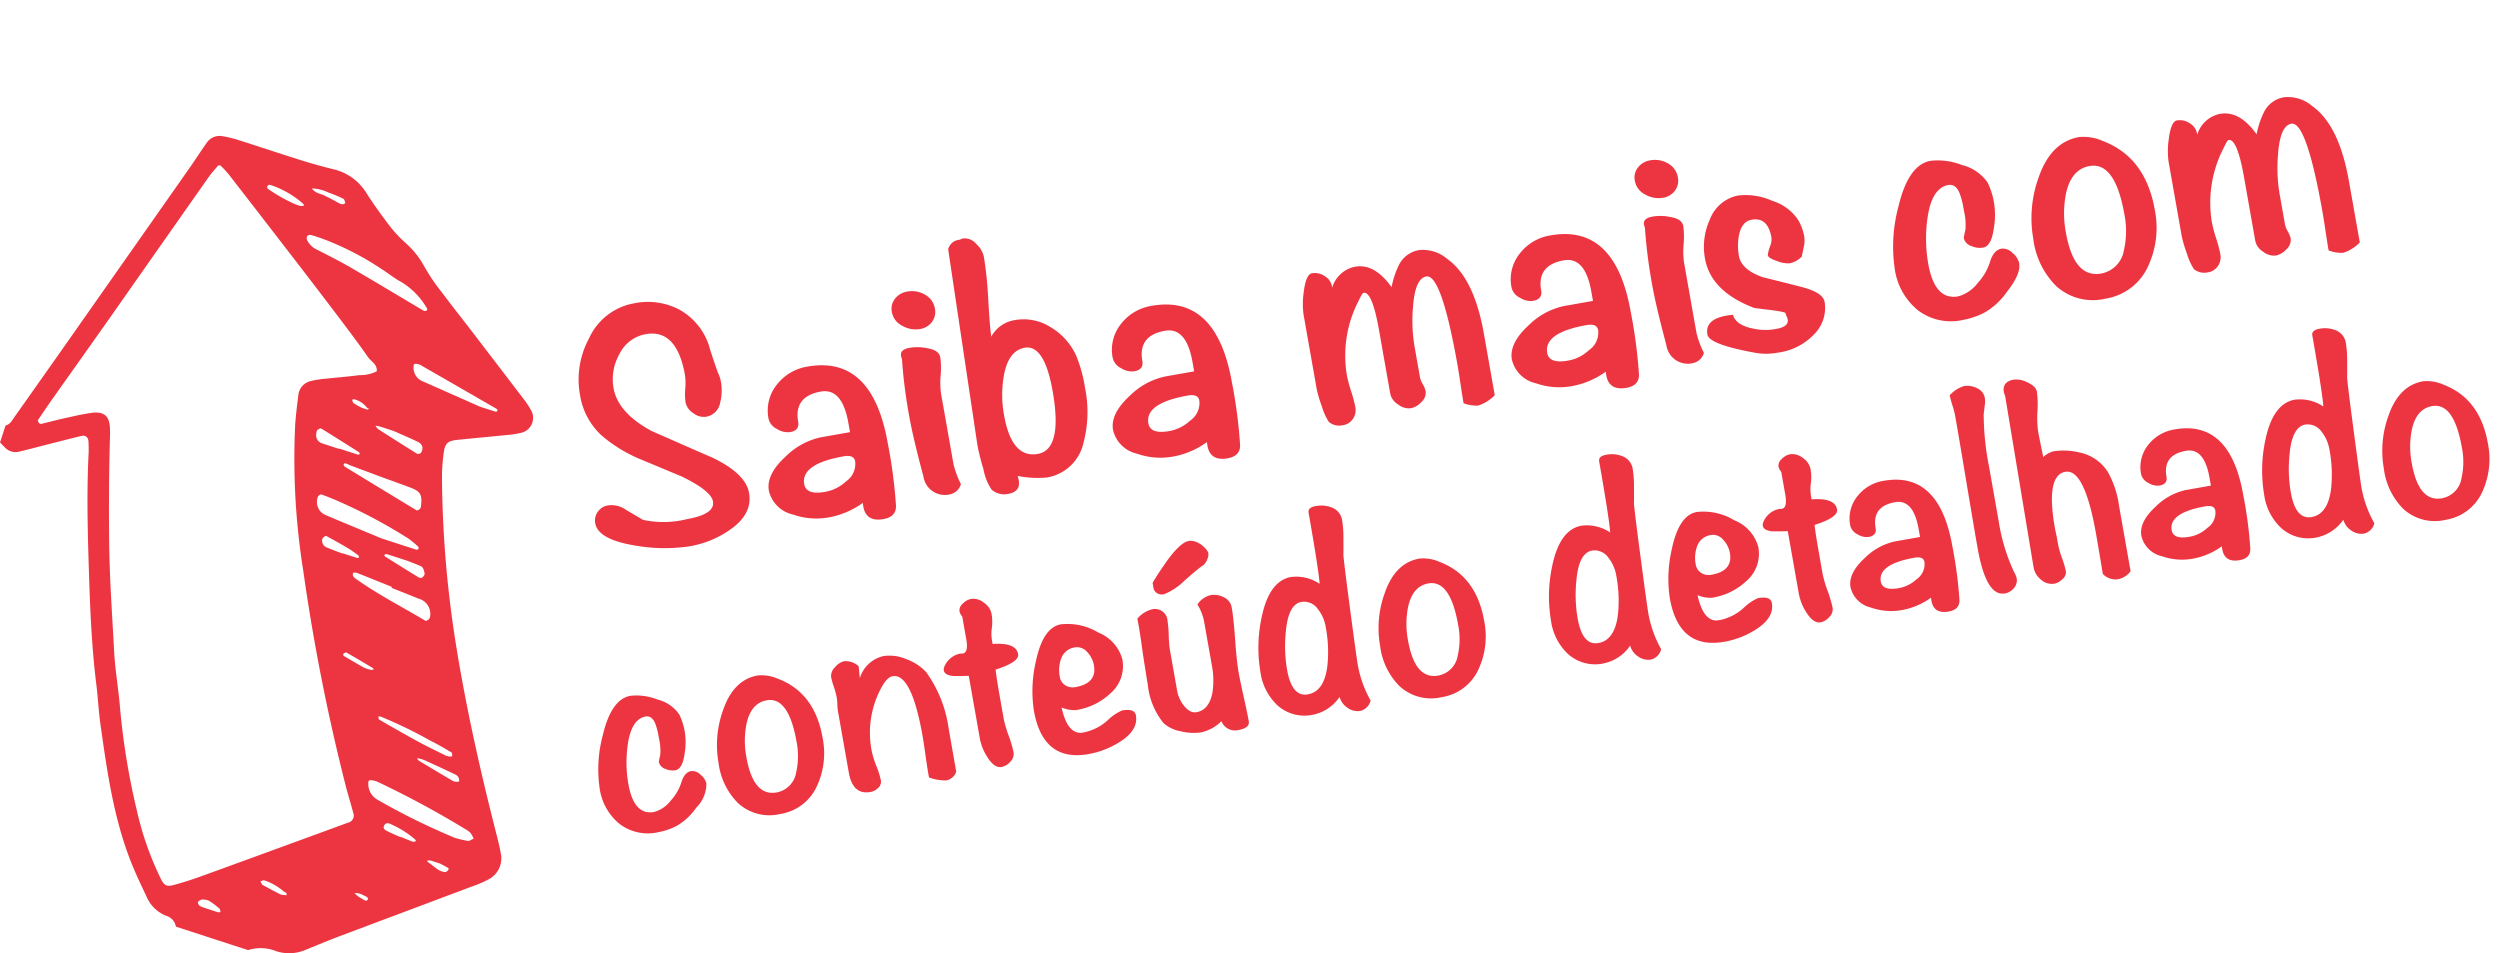 <svg xmlns="http://www.w3.org/2000/svg" width="250.683" height="95.6" viewBox="0 0 250.683 95.6">
  <g id="Grupo_1" data-name="Grupo 1" transform="translate(-45 -101.368)">
    <path id="call-to-action" d="M1.139,29.927c.482-.129.684-.561.934-.914q3.744-5.286,7.461-10.591,5.073-7.22,10.14-14.445c.556-.793,1.073-1.612,1.635-2.4A1.557,1.557,0,0,1,22.873.906a11.673,11.673,0,0,1,1.731.426c2.06.653,4.11,1.344,6.173,1.99,1.066.334,2.145.63,3.23.9A5.3,5.3,0,0,1,37.35,6.64c.717,1.131,1.509,2.217,2.32,3.283a13.138,13.138,0,0,0,1.515,1.629,8.776,8.776,0,0,1,1.946,2.414,18.934,18.934,0,0,0,1.749,2.584c.978,1.315,2,2.6,3,3.9q2.584,3.371,5.161,6.747a8.454,8.454,0,0,1,.853,1.3,1.536,1.536,0,0,1-.988,2.14,9.8,9.8,0,0,1-1.542.241c-1.63.169-3.262.311-4.892.48-1.016.105-1.27.336-1.405,1.39a17.961,17.961,0,0,0-.162,2.449,110.608,110.608,0,0,0,1.33,16.241c1.037,6.562,2.486,13.026,4.128,19.454.166.65.331,1.3.445,1.96a2.376,2.376,0,0,1-1.3,2.613,10.981,10.981,0,0,1-1.644.695q-6.593,2.481-13.187,4.953c-1.116.421-2.215.884-3.321,1.33a4.231,4.231,0,0,1-3.045.2,4.151,4.151,0,0,0-2.849-.12l-7.236-2.351a1.393,1.393,0,0,0-1.007-1.1,3.592,3.592,0,0,1-1.984-2.016c-.576-1.21-1.152-2.423-1.631-3.673-1.663-4.349-2.3-8.929-2.945-13.5-.187-1.326-.247-2.669-.413-4-.462-3.7-.62-7.42-.738-11.137-.128-4.015-.241-8.037-.036-12.056.019-.371,0-.745-.011-1.117-.012-.456-.28-.708-.706-.607-1.158.275-2.31.576-3.465.869-.938.238-1.873.492-2.814.715a1.476,1.476,0,0,1-1.424-.455c-.159-.156-.31-.321-.463-.481ZM4.375,29.4c.071.166.082.25.13.291a.277.277,0,0,0,.208.067c.8-.188,1.589-.4,2.389-.577.872-.193,1.746-.4,2.629-.523,1.278-.183,1.84.305,1.88,1.544.007.223.017.447.01.67-.108,3.5-.125,7-.092,10.5.034,3.73.3,7.443.5,11.16.1,1.932.449,3.85.6,5.781a71.7,71.7,0,0,0,1.664,10.14A31.073,31.073,0,0,0,16.727,75.4c.311.631.584.782,1.252.6.861-.228,1.715-.5,2.554-.8,3.226-1.163,6.445-2.346,9.666-3.522q2.625-.959,5.248-1.922A.739.739,0,0,0,36,68.74c-.264-1.009-.583-2-.831-3.017a201.749,201.749,0,0,1-4.179-21.272,71.035,71.035,0,0,1-.8-14.708c.072-.964.192-1.925.312-2.885a1.61,1.61,0,0,1,1.269-1.4,9.715,9.715,0,0,1,1.536-.237c1.111-.123,2.227-.2,3.333-.355a3.6,3.6,0,0,0,1.724-.384c.075-.695-.561-.972-.877-1.421-1.068-1.526-2.193-3.013-3.32-4.5Q31.6,15.178,29,11.821q-2.73-3.544-5.474-7.076a11.1,11.1,0,0,0-.751-.818.238.238,0,0,0-.392.017c-.288.338-.591.667-.846,1.029q-4.885,6.948-9.758,13.9c-2.014,2.863-4.047,5.712-6.067,8.571C5.245,28.107,4.8,28.782,4.375,29.4ZM36.847,76.933a2.353,2.353,0,0,0-.312-.1,3.059,3.059,0,0,0-.391-.035,2.133,2.133,0,0,0,.294.292c.245.166.5.318.76.462a.22.22,0,0,0,.2-.024c.128-.111.109-.242-.048-.341C37.224,77.111,37.086,77.054,36.847,76.933Zm0-48.794c.274.089.412.141.554.176.042.01.132-.018.138-.044.075-.288.045.068-.161-.143a2.348,2.348,0,0,0-1.264-.837.653.653,0,0,0-.211.04c.035.112.035.277.111.327C36.318,27.86,36.646,28.027,36.846,28.14Zm-8.139,48.8a3.1,3.1,0,0,0,.6.08c.093-.249-.159-.291-.293-.394a5.655,5.655,0,0,0-1.915-1.09c-.116-.032-.264.05-.4.08.069.124.107.3.213.365C27.559,76.346,28.215,76.682,28.706,76.942Zm16.037-3.079c-.472-.153-.75-.255-1.035-.329a.878.878,0,0,0-.311.037.685.685,0,0,0,.137.161c.559.341.986.924,1.7.971.1.007.223-.131.314-.224a.2.2,0,0,0-.019-.188C45.215,74.108,44.89,73.941,44.743,73.863ZM21.179,78.316c.76.247,1.033.343,1.312.421.062.017.14-.026.211-.04-.037-.117-.039-.276-.119-.343a8.5,8.5,0,0,0-1.037-.778,1.694,1.694,0,0,0-.627-.125c-.2-.027-.548.226-.49.347s.116.259.215.305A3.575,3.575,0,0,0,21.179,78.316Zm15.93-24.1a5.69,5.69,0,0,0,.638.2,1.277,1.277,0,0,0,.328-.031c-.044-.055-.076-.13-.133-.164-.872-.52-1.743-1.04-2.627-1.541-.059-.033-.217.084-.313.154a.22.22,0,0,0,.046.185C35.8,53.462,36.551,53.9,37.109,54.216ZM33.609,7.1c.276.149.666.366,1.061.573.236.124.561.041.522-.123-.031-.133-.085-.321-.184-.368a12.081,12.081,0,0,0-1.436-.6,4.339,4.339,0,0,0-1.708-.437c.33.522.958.518,1.422.8C33.349,6.989,33.421,7.012,33.609,7.1Zm7.143,64.1.015-.035c.4.166.806.34,1.217.489.086.031.208-.033.313-.053-.034-.063-.052-.146-.1-.188a9.848,9.848,0,0,0-2.585-1.587.385.385,0,0,0-.515.232c-.136.283.1.419.268.508C39.813,70.8,40.287,70.991,40.753,71.2Zm2.469-7.689c.008,0-.195-.084-.4-.149a3.6,3.6,0,0,0-.429-.08c.072.089.127.208.22.264q1.693,1.023,3.4,2.025a1.021,1.021,0,0,0,.42.078.392.392,0,0,0,.2-.054.976.976,0,0,0-.082-.409.778.778,0,0,0-.322-.279C45.3,64.465,44.362,64.037,43.222,63.51ZM30.263,7.762a3.073,3.073,0,0,0,.471.147,1.288,1.288,0,0,0,.343-.043.715.715,0,0,0-.105-.19A9.415,9.415,0,0,0,27.712,5.8a.316.316,0,0,0-.211.019.217.217,0,0,0-.117.131.258.258,0,0,0,.03.206A15.309,15.309,0,0,0,30.263,7.762ZM34.92,42.754l.01-.028c.488.159.975.32,1.466.472.054.017.128-.028.193-.043-.021-.071-.019-.173-.066-.207-.357-.26-.711-.528-1.091-.753-.693-.412-1.4-.8-2.108-1.187-.132-.073-.446.208-.438.378a.752.752,0,0,0,.387.731C33.813,42.35,34.37,42.544,34.92,42.754Zm6.481.721c-.9-.291-1.462-.479-2.031-.655a.281.281,0,0,0-.213.042.19.19,0,0,0,.012.176q1.692,1.064,3.394,2.113a.8.8,0,0,0,.215.051c.145.038.424-.282.383-.461-.065-.287-.107-.608-.422-.74C42.191,43.771,41.632,43.565,41.4,43.475ZM34.566,32.257l.01-.03c.627.2,1.254.41,1.883.607.056.018.129-.016.194-.027-.019-.071-.015-.178-.061-.207q-1.857-1.176-3.724-2.335a.267.267,0,0,0-.209-.044c-.117.063-.28.146-.308.252-.172.633.017,1.054.542,1.236C33.446,31.9,34.008,32.076,34.566,32.257Zm5.484-1.791c-.419-.136-.909-.3-1.4-.452a3.163,3.163,0,0,0-.413-.072,1.257,1.257,0,0,0,.253.331q1.949,1.253,3.916,2.476a.4.4,0,0,0,.384-.08.911.911,0,0,0,.155-.594.829.829,0,0,0-.4-.487C41.746,31.2,40.931,30.858,40.05,30.466Zm5.293,32.58a3.153,3.153,0,0,0,.369.071,1.317,1.317,0,0,0,.221-.028c-.018-.13.009-.338-.062-.379-.7-.412-1.4-.828-2.124-1.183A44.509,44.509,0,0,0,38.736,59.1a.591.591,0,0,0-.216.014c.03.1.027.265.095.3,1.288.741,2.573,1.485,3.88,2.191C43.474,62.139,44.482,62.615,45.342,63.047Zm3.371-35.015c.4.132.966.317,1.53.492a.231.231,0,0,0,.206-.049.208.208,0,0,0-.031-.2q-3.836-2.221-7.682-4.426a1.186,1.186,0,0,0-.417-.112c-.2-.029-.254.071-.265.262a1.488,1.488,0,0,0,1.027,1.537Zm-9.891,7.05c-1.137-.425-2.107-.787-3.076-1.152-.138-.052-.27-.121-.407-.177-.182-.074-.3-.038-.293.1a.257.257,0,0,0,.1.19q3.589,2.19,7.186,4.368c.149.09.433-.135.459-.346.144-1.188-.019-1.518-1.006-1.9C40.744,35.77,39.7,35.4,38.822,35.081ZM39.849,46.2l.037-.093c-1.162-.47-2.323-.944-3.489-1.4-.121-.048-.374-.052-.4,0-.112.239.063.433.234.555,2.222,1.591,4.66,2.828,7,4.23.13.078.47-.188.473-.357a1.588,1.588,0,0,0-1.179-1.864C41.635,46.9,40.741,46.555,39.849,46.2Zm-1.018-4.964c1.264.411,2.388.778,3.516,1.137a.206.206,0,0,0,.184-.066c.033-.055.044-.181.009-.212a8.582,8.582,0,0,0-1.012-.846,52.486,52.486,0,0,0-7.069-3.76c-.54-.24-1.09-.458-1.648-.653a.4.4,0,0,0-.334.2,1.423,1.423,0,0,0,.728,1.851C35.122,39.7,37.043,40.49,38.831,41.235Zm7.339,30.019a11.317,11.317,0,0,0,1.319.32c.184.023.392-.144.589-.224a2.749,2.749,0,0,0-.305-.569,2.428,2.428,0,0,0-.536-.393,94.062,94.062,0,0,0-8.814-4.751,2.173,2.173,0,0,0-.634-.155c-.173-.026-.276.082-.271.271a1.816,1.816,0,0,0,.889,1.67A67.527,67.527,0,0,0,46.171,71.254ZM32.81,11.148c-.352-.114-.7-.245-1.058-.333a.408.408,0,0,0-.361.108.484.484,0,0,0-.011.408,2.024,2.024,0,0,0,.921.921c1.186.607,2.379,1.2,3.53,1.872,2.432,1.412,4.837,2.869,7.26,4.3.075.044.223-.027.33-.063a.357.357,0,0,0-.034-.205A7.345,7.345,0,0,0,40.773,15.5c-.653-.339-1.225-.831-1.854-1.221A28.783,28.783,0,0,0,32.81,11.148Z" transform="translate(44.414 114.115)" fill="#ed3542" fill-rule="evenodd"/>
    <path id="Caminho_1" data-name="Caminho 1" d="M16.59-3.43q0,2.135-2.485,3.29A9.943,9.943,0,0,1,9.73.805a16.921,16.921,0,0,1-5.18-.98Q.875-1.435.875-3.115A1.481,1.481,0,0,1,1.33-4.2a1.481,1.481,0,0,1,1.085-.455,2.491,2.491,0,0,1,1.75.77Q5.53-2.73,5.635-2.625a9.7,9.7,0,0,0,4.41.7q2.835,0,2.835-1.295,0-1.085-2.66-3.01L6.51-8.61a14.6,14.6,0,0,1-3.465-3.045A6.984,6.984,0,0,1,1.61-16,8.677,8.677,0,0,1,3.5-21.49a6.125,6.125,0,0,1,5.04-2.66,6.815,6.815,0,0,1,4.375,1.417A6.407,6.407,0,0,1,15.19-18.76q.1.98.42,2.9a3.829,3.829,0,0,1,.14.84,4.906,4.906,0,0,1-.42,2.135,1.73,1.73,0,0,1-1.645,1.19,1.707,1.707,0,0,1-1.208-.578,1.707,1.707,0,0,1-.577-1.207,6.462,6.462,0,0,1,.21-1.348,6.462,6.462,0,0,0,.21-1.347q0-4.725-3.15-4.725a3.631,3.631,0,0,0-2.94,1.487,5.12,5.12,0,0,0-1.19,3.273q0,2.52,3.01,4.9,2.765,1.855,5.565,3.71Q16.59-5.39,16.59-3.43ZM31.15-5.95A49.111,49.111,0,0,1,30.87.42Q30.695,1.5,29.4,1.5q-1.96,0-1.75-1.96a8.315,8.315,0,0,1-3.64.84,7.056,7.056,0,0,1-3.465-.91,3.176,3.176,0,0,1-1.96-2.765q0-1.645,2.24-3.08A7.172,7.172,0,0,1,24.64-7.665h2.975v-.84q.035-3.675-2.17-3.675-2.765,0-2.765,2.59,0,.875-.98.875a1.972,1.972,0,0,1-1.243-.542A1.514,1.514,0,0,1,19.81-10.4a4.139,4.139,0,0,1,1.4-3.22,4.849,4.849,0,0,1,3.36-1.26Q31.15-14.875,31.15-5.95ZM27.615-4.69q0-.7-1.05-.7-4.375,0-4.375,2.065,0,1.12,1.925,1.12a4.114,4.114,0,0,0,2.24-.665A2.122,2.122,0,0,0,27.615-4.69ZM38.15-18.375a1.646,1.646,0,0,1-.525,1.26,1.826,1.826,0,0,1-1.295.49,2.666,2.666,0,0,1-1.7-.63,1.907,1.907,0,0,1-.787-1.54,1.621,1.621,0,0,1,.542-1.26,1.936,1.936,0,0,1,1.347-.49,2.551,2.551,0,0,1,1.68.612A1.939,1.939,0,0,1,38.15-18.375Zm-.315,4.9a8.183,8.183,0,0,1-.28,1.785,8.183,8.183,0,0,0-.28,1.785v7.21A9.179,9.179,0,0,0,37.66-.6,1.444,1.444,0,0,1,36.505.21,2.17,2.17,0,0,1,34.09-2q-.35-4.1-.35-6.16a50.3,50.3,0,0,1,.28-5.81,1.781,1.781,0,0,1-.035-.35q0-.63.98-.63a4.681,4.681,0,0,1,1.75.35Q37.835-14.21,37.835-13.475ZM51.59-7.945A12.039,12.039,0,0,1,50.5-2.59,4.507,4.507,0,0,1,46.27.245,10.2,10.2,0,0,1,43.4-.42a3.231,3.231,0,0,1,.035.455q0,1.155-1.295,1.155A1.927,1.927,0,0,1,40.6.49a5.276,5.276,0,0,1-.455-2.17,22.742,22.742,0,0,1-.175-2.415v-.14l.525-19.775a1.28,1.28,0,0,1,1.33-.735.936.936,0,0,1,.35-.07,1.493,1.493,0,0,1,1.172.753,2.463,2.463,0,0,1,.543,1.418,38.355,38.355,0,0,1-.28,4.025q-.35,2.905-.385,3.99a3.251,3.251,0,0,1,2.625-1.225,5.054,5.054,0,0,1,3.465,1.382A6.324,6.324,0,0,1,51.31-11.13,14.457,14.457,0,0,1,51.59-7.945ZM48.335-8.19q0-4.76-2-4.76-1.68,0-2.555,2.415A11.232,11.232,0,0,0,43.12-6.65q0,4.41,2.66,4.41Q48.335-2.24,48.335-8.19Zm17.85,2.24A49.111,49.111,0,0,1,65.9.42Q65.73,1.5,64.435,1.5q-1.96,0-1.75-1.96a8.315,8.315,0,0,1-3.64.84,7.056,7.056,0,0,1-3.465-.91A3.176,3.176,0,0,1,53.62-3.29q0-1.645,2.24-3.08a7.172,7.172,0,0,1,3.815-1.295H62.65v-.84q.035-3.675-2.17-3.675-2.765,0-2.765,2.59,0,.875-.98.875a1.972,1.972,0,0,1-1.243-.542,1.514,1.514,0,0,1-.648-1.138,4.139,4.139,0,0,1,1.4-3.22,4.849,4.849,0,0,1,3.36-1.26Q66.185-14.875,66.185-5.95ZM62.65-4.69q0-.7-1.05-.7-4.375,0-4.375,2.065,0,1.12,1.925,1.12a4.114,4.114,0,0,0,2.24-.665A2.122,2.122,0,0,0,62.65-4.69ZM91.91-.07a3.979,3.979,0,0,1-1.82.735,3.538,3.538,0,0,1-1.4-.49q0-.56.035-1.925.035-1.225.035-1.925,0-9.31-1.54-9.31-1.155,0-1.855,2.835a15.561,15.561,0,0,0-.525,3.815v3.22A2.5,2.5,0,0,0,85-2.4a2.5,2.5,0,0,1,.158.718,1.24,1.24,0,0,1-.6,1A1.962,1.962,0,0,1,83.4-.245a1.714,1.714,0,0,1-1.19-.595A1.689,1.689,0,0,1,81.62-2v-6.51q0-3.955-.875-3.955-.14,0-.6.665a11.9,11.9,0,0,0-2.485,7.21,13.563,13.563,0,0,0,.14,1.628,13.494,13.494,0,0,1,.14,1.592A1.6,1.6,0,0,1,77.507-.21,1.507,1.507,0,0,1,76.37.245a1.637,1.637,0,0,1-1.3-.56,5.908,5.908,0,0,1-.42-1.645,13.38,13.38,0,0,1-.21-1.785v-7.63a8.269,8.269,0,0,1,.42-2.24q.525-1.68,1.12-1.68a1.767,1.767,0,0,1,1.26.542,1.465,1.465,0,0,1,.49,1.243,3,3,0,0,1,2.625-1.68q1.995,0,3.255,2.66a8.527,8.527,0,0,1,1.19-2.17,2.752,2.752,0,0,1,2.17-1.015A3.77,3.77,0,0,1,89.6-14.35q2.31,2.345,2.31,8.015Zm14.875-5.88a49.111,49.111,0,0,1-.28,6.37Q106.33,1.5,105.035,1.5q-1.96,0-1.75-1.96a8.315,8.315,0,0,1-3.64.84,7.056,7.056,0,0,1-3.465-.91A3.176,3.176,0,0,1,94.22-3.29q0-1.645,2.24-3.08a7.172,7.172,0,0,1,3.815-1.295h2.975v-.84q.035-3.675-2.17-3.675-2.765,0-2.765,2.59,0,.875-.98.875a1.972,1.972,0,0,1-1.243-.542,1.514,1.514,0,0,1-.647-1.138,4.139,4.139,0,0,1,1.4-3.22,4.849,4.849,0,0,1,3.36-1.26Q106.785-14.875,106.785-5.95ZM103.25-4.69q0-.7-1.05-.7-4.375,0-4.375,2.065,0,1.12,1.925,1.12a4.114,4.114,0,0,0,2.24-.665A2.122,2.122,0,0,0,103.25-4.69Zm10.535-13.685a1.646,1.646,0,0,1-.525,1.26,1.826,1.826,0,0,1-1.295.49,2.666,2.666,0,0,1-1.7-.63,1.907,1.907,0,0,1-.788-1.54,1.621,1.621,0,0,1,.543-1.26,1.936,1.936,0,0,1,1.347-.49,2.55,2.55,0,0,1,1.68.612A1.939,1.939,0,0,1,113.785-18.375Zm-.315,4.9a8.183,8.183,0,0,1-.28,1.785,8.183,8.183,0,0,0-.28,1.785v7.21a9.179,9.179,0,0,0,.385,2.1A1.444,1.444,0,0,1,112.14.21,2.17,2.17,0,0,1,109.725-2q-.35-4.1-.35-6.16a50.3,50.3,0,0,1,.28-5.81,1.78,1.78,0,0,1-.035-.35q0-.63.98-.63a4.681,4.681,0,0,1,1.75.35Q113.47-14.21,113.47-13.475ZM126.1-3.535a3.711,3.711,0,0,1-1.4,2.87,6.1,6.1,0,0,1-4.13,1.33A6.287,6.287,0,0,1,118.16.21q-4.2-1.575-4.2-2.555,0-1.54,2.205-1.54.315,0,.665.035.1,1.05,1.68,1.68a5.639,5.639,0,0,0,2.625.455q1.015-.07,1.015-.735a1.436,1.436,0,0,0-.052-.315,1.459,1.459,0,0,1-.052-.332q0-.123-1.33-.543-1.505-.455-1.68-.525-3.99-2.38-3.99-5.74A6.568,6.568,0,0,1,116.2-13.65a3.811,3.811,0,0,1,3.22-1.89,6.481,6.481,0,0,1,3.272,1.12,4.8,4.8,0,0,1,2.257,2.415,5.336,5.336,0,0,1,.28,1.505,2.742,2.742,0,0,1-.175,1.05l-.42,1.05a2.343,2.343,0,0,1-1.33.455,3.053,3.053,0,0,1-1.173-.437q-.822-.438-.823-.752a3.7,3.7,0,0,1,.42-.91,1.705,1.705,0,0,0,.245-.77q0-2.1-1.645-2.1-.98,0-1.5,1.26a5.691,5.691,0,0,0-.385,2.1q0,1.4,2,2.52,1.82.8,3.675,1.645Q126.1-4.48,126.1-3.535Zm19.88-.42q0,1.085-1.645,2.555A7.169,7.169,0,0,1,141.7.315a7.777,7.777,0,0,1-2.223.35,5.487,5.487,0,0,1-4.322-1.75A6.537,6.537,0,0,1,133.6-5.6a15.391,15.391,0,0,1,1.435-6.02q1.715-3.99,3.99-3.99a6.623,6.623,0,0,1,3.045.98,4.336,4.336,0,0,1,2.205,2.17,7.513,7.513,0,0,1,.28,2.135,7.846,7.846,0,0,1-.455,2.45q-.56,1.75-1.4,1.75a1.983,1.983,0,0,1-1.12-.35,1.109,1.109,0,0,1-.63-.945q0-.035.315-.8a5.958,5.958,0,0,0,.175-1.925,8.162,8.162,0,0,0-.105-1.68q-.21-1.085-.98-1.085-1.715,0-2.66,2.975a14.613,14.613,0,0,0-.7,4.445q0,3.745,2.38,3.745a3.675,3.675,0,0,0,2.17-.98,5.62,5.62,0,0,0,1.575-1.855q.56-1.12,1.365-1.12a1.346,1.346,0,0,1,1.015.612A1.877,1.877,0,0,1,145.985-3.955ZM160.3-6.895a9.131,9.131,0,0,1-1.575,5.39,5.654,5.654,0,0,1-4.83,2.555,5.453,5.453,0,0,1-4.655-2.1A8.036,8.036,0,0,1,147.8-6.09a11.951,11.951,0,0,1,1.575-5.95q1.82-3.325,4.725-3.325a4.775,4.775,0,0,1,2.275.805Q160.3-12.215,160.3-6.895Zm-3.08-.07q0-5.355-2.59-5.355-1.855,0-2.8,2.275a10.2,10.2,0,0,0-.7,3.885q0,4.655,2.765,4.655a2.83,2.83,0,0,0,2.66-1.925A8.534,8.534,0,0,0,157.22-6.965Zm22.75,6.9a3.979,3.979,0,0,1-1.82.735,3.538,3.538,0,0,1-1.4-.49q0-.56.035-1.925.035-1.225.035-1.925,0-9.31-1.54-9.31-1.155,0-1.855,2.835a15.562,15.562,0,0,0-.525,3.815v3.22a2.5,2.5,0,0,0,.158.717,2.5,2.5,0,0,1,.158.718,1.24,1.24,0,0,1-.6,1,1.962,1.962,0,0,1-1.155.438,1.714,1.714,0,0,1-1.19-.595A1.689,1.689,0,0,1,169.68-2v-6.51q0-3.955-.875-3.955-.14,0-.6.665a11.9,11.9,0,0,0-2.485,7.21,13.562,13.562,0,0,0,.14,1.628,13.492,13.492,0,0,1,.14,1.592,1.6,1.6,0,0,1-.437,1.155,1.507,1.507,0,0,1-1.137.455,1.637,1.637,0,0,1-1.295-.56,5.907,5.907,0,0,1-.42-1.645,13.381,13.381,0,0,1-.21-1.785v-7.63a8.269,8.269,0,0,1,.42-2.24q.525-1.68,1.12-1.68a1.767,1.767,0,0,1,1.26.542,1.465,1.465,0,0,1,.49,1.243,3,3,0,0,1,2.625-1.68q2,0,3.255,2.66a8.528,8.528,0,0,1,1.19-2.17,2.752,2.752,0,0,1,2.17-1.015,3.77,3.77,0,0,1,2.625,1.365q2.31,2.345,2.31,8.015Z" transform="matrix(0.985, -0.174, 0.174, 0.985, 104.365, 157.057)" fill="#ed3542"/>
    <path id="Caminho_2" data-name="Caminho 2" d="M11.07-3.39A3.37,3.37,0,0,1,9.66-1.2,6.145,6.145,0,0,1,7.395.27a6.666,6.666,0,0,1-1.9.3A4.7,4.7,0,0,1,1.785-.93,5.6,5.6,0,0,1,.45-4.8,13.192,13.192,0,0,1,1.68-9.96q1.47-3.42,3.42-3.42a5.677,5.677,0,0,1,2.61.84A3.717,3.717,0,0,1,9.6-10.68a6.439,6.439,0,0,1,.24,1.83,6.725,6.725,0,0,1-.39,2.1q-.48,1.5-1.2,1.5a1.7,1.7,0,0,1-.96-.3.95.95,0,0,1-.54-.81q0-.03.27-.69A5.107,5.107,0,0,0,7.17-8.7a7,7,0,0,0-.09-1.44q-.18-.93-.84-.93-1.47,0-2.28,2.55a12.525,12.525,0,0,0-.6,3.81Q3.36-1.5,5.4-1.5a3.15,3.15,0,0,0,1.86-.84A4.817,4.817,0,0,0,8.61-3.93q.48-.96,1.17-.96a1.154,1.154,0,0,1,.87.525A1.609,1.609,0,0,1,11.07-3.39ZM23.34-5.91a7.827,7.827,0,0,1-1.35,4.62A4.847,4.847,0,0,1,17.85.9,4.674,4.674,0,0,1,13.86-.9a6.888,6.888,0,0,1-1.23-4.32,10.243,10.243,0,0,1,1.35-5.1q1.56-2.85,4.05-2.85a4.093,4.093,0,0,1,1.95.69Q23.34-10.47,23.34-5.91ZM20.7-5.97q0-4.59-2.22-4.59-1.59,0-2.4,1.95a8.746,8.746,0,0,0-.6,3.33q0,3.99,2.37,3.99a2.425,2.425,0,0,0,2.28-1.65A7.315,7.315,0,0,0,20.7-5.97ZM35.94-.21a1.307,1.307,0,0,1-1.11.69,4.439,4.439,0,0,1-1.68-.6V-.48q0-.66.045-1.95t.045-1.89q0-6.42-1.92-6.42-.54,0-1.23.84a9.439,9.439,0,0,0-2.13,6.21,8.721,8.721,0,0,0,.195,1.515A8.721,8.721,0,0,1,28.35-.66a.811.811,0,0,1-.39.69,1.447,1.447,0,0,1-.84.27q-1.8,0-1.8-2.28V-8.25a5.994,5.994,0,0,1,.06-.7,5.994,5.994,0,0,0,.06-.7,7.581,7.581,0,0,0-.1-1.05,7.536,7.536,0,0,1-.1-1.02,1.2,1.2,0,0,1,.555-.915,1.7,1.7,0,0,1,1-.435,1.913,1.913,0,0,1,1.35.75l-.09,1.2a3.206,3.206,0,0,1,2.73-1.77,4.264,4.264,0,0,1,2.22.72,4.966,4.966,0,0,1,1.71,1.62,12.63,12.63,0,0,1,1.23,6ZM44.1-10.74q0,.81-2.49,1.14-.06.66-.06,3v1.98a11.754,11.754,0,0,0,.195,1.77,11.714,11.714,0,0,1,.195,1.74,1.077,1.077,0,0,1-.48.855A1.558,1.558,0,0,1,40.5.12q-.75,0-1.26-1.29a5.224,5.224,0,0,1-.39-1.92V-9.45q-1.38-.21-1.59-.27-.78-.24-.78-.69a.737.737,0,0,1,.06-.27,2.171,2.171,0,0,1,1.74-1.11h.18a.821.821,0,0,0,.18.03q.63,0,.6-1.47v-2.19a1.238,1.238,0,0,1-.18-.57.875.875,0,0,1,.465-.7,1.592,1.592,0,0,1,.885-.315,1.674,1.674,0,0,1,1.2.585,1.769,1.769,0,0,1,.57,1.245,4.661,4.661,0,0,1-.225,1.425A4.2,4.2,0,0,0,41.76-12.3v.12Q44.1-11.94,44.1-10.74Zm10.56,8.1q0,1.5-2.04,2.34a8.6,8.6,0,0,1-3.33.66q-4.62,0-4.62-5.25a13.127,13.127,0,0,1,1.05-4.8q1.29-3.24,3.12-3.24A5.966,5.966,0,0,1,52.4-11.46,4.021,4.021,0,0,1,54.3-8.4a3.606,3.606,0,0,1-1.77,3.15A6.5,6.5,0,0,1,48.81-4.2a3.367,3.367,0,0,1-1.35-.51q.12,2.85,1.68,2.85a5.064,5.064,0,0,0,2.6-.75,4.89,4.89,0,0,1,1.635-.75Q54.66-3.36,54.66-2.64ZM51.39-8.31a2.588,2.588,0,0,0-.435-1.425A1.321,1.321,0,0,0,49.8-10.41a1.7,1.7,0,0,0-1.53.87,3.375,3.375,0,0,0-.45,1.77,1.208,1.208,0,0,0,.39.93,1.4,1.4,0,0,0,.99.36Q51.39-6.48,51.39-8.31ZM66-11.61q0,1.08-.225,3.255T65.55-5.07q0,.84.075,2.505T65.7-.09q0,.69-1.17.69A1.455,1.455,0,0,1,63-.57a4.042,4.042,0,0,1-2.22.75A5.213,5.213,0,0,1,58.8-.285,3.428,3.428,0,0,1,57.24-1.41a7.291,7.291,0,0,1-.87-4.05q0-.96.06-3.36.09-2.13.06-3.33a2.767,2.767,0,0,1,1.5-.66,1.26,1.26,0,0,1,1.44,1.41,11.349,11.349,0,0,1-.135,1.44,11.348,11.348,0,0,0-.135,1.44v4.23a3.352,3.352,0,0,0,.39,1.5q.48.9,1.14.9,1.29,0,1.92-1.65a8.013,8.013,0,0,0,.42-2.76v-4.5a5.338,5.338,0,0,0-.36-1.71,2.188,2.188,0,0,1,1.44-.69,2.088,2.088,0,0,1,1.305.45A1.381,1.381,0,0,1,66-11.61ZM64.59-17.1a2.286,2.286,0,0,1-.345.555,1.078,1.078,0,0,1-.435.315q-.15.06-.66.345t-1.38.825a6.293,6.293,0,0,1-2.22.96,1,1,0,0,1-.69-.24.838.838,0,0,1-.24-.72v-.36q.45-.54.93-1.035t.99-1.005q1.56-1.47,2.37-1.47a1.292,1.292,0,0,1,.555.135,2.045,2.045,0,0,1,.525.36,2.824,2.824,0,0,1,.42.495,1.6,1.6,0,0,1,.24.54Zm13.83-1.14a10.566,10.566,0,0,1-.18,1.71q-.24,1.41-.3,1.68-.09.93-.285,5.49T77.46-4.32A11.306,11.306,0,0,0,78.09,0a1.425,1.425,0,0,1-1.17.84A1.717,1.717,0,0,1,75.69.315,1.886,1.886,0,0,1,75.09-.9,4.272,4.272,0,0,1,72.21.39a4.059,4.059,0,0,1-3.39-1.53,5.616,5.616,0,0,1-1.11-3.63,14.529,14.529,0,0,1,1.08-5.37q1.38-3.45,3.6-3.45a4.226,4.226,0,0,1,2.7,1.17q.15-1.41.15-7.2,0-.54.81-.54a2.886,2.886,0,0,1,1.665.48A1.626,1.626,0,0,1,78.42-18.24ZM74.94-8.07a3.876,3.876,0,0,0-.45-1.86,1.7,1.7,0,0,0-1.5-1.02q-1.35,0-2.07,2.67a13.918,13.918,0,0,0-.54,3.78q0,2.79,1.62,2.79,1.68,0,2.43-2.49A13.343,13.343,0,0,0,74.94-8.07ZM90.69-5.91a7.826,7.826,0,0,1-1.35,4.62A4.847,4.847,0,0,1,85.2.9,4.674,4.674,0,0,1,81.21-.9a6.888,6.888,0,0,1-1.23-4.32,10.243,10.243,0,0,1,1.35-5.1q1.56-2.85,4.05-2.85a4.093,4.093,0,0,1,1.95.69Q90.69-10.47,90.69-5.91Zm-2.64-.06q0-4.59-2.22-4.59-1.59,0-2.4,1.95a8.746,8.746,0,0,0-.6,3.33q0,3.99,2.37,3.99a2.425,2.425,0,0,0,2.28-1.65A7.315,7.315,0,0,0,88.05-5.97ZM108-18.24a10.566,10.566,0,0,1-.18,1.71q-.24,1.41-.3,1.68-.09.93-.285,5.49t-.195,5.04A11.306,11.306,0,0,0,107.67,0a1.425,1.425,0,0,1-1.17.84,1.717,1.717,0,0,1-1.23-.525,1.886,1.886,0,0,1-.6-1.215A4.272,4.272,0,0,1,101.79.39,4.059,4.059,0,0,1,98.4-1.14a5.616,5.616,0,0,1-1.11-3.63,14.529,14.529,0,0,1,1.08-5.37q1.38-3.45,3.6-3.45a4.226,4.226,0,0,1,2.7,1.17q.15-1.41.15-7.2,0-.54.81-.54a2.886,2.886,0,0,1,1.665.48A1.626,1.626,0,0,1,108-18.24ZM104.52-8.07a3.876,3.876,0,0,0-.45-1.86,1.7,1.7,0,0,0-1.5-1.02q-1.35,0-2.07,2.67a13.918,13.918,0,0,0-.54,3.78q0,2.79,1.62,2.79,1.68,0,2.43-2.49A13.343,13.343,0,0,0,104.52-8.07ZM119.4-2.64q0,1.5-2.04,2.34a8.6,8.6,0,0,1-3.33.66q-4.62,0-4.62-5.25a13.127,13.127,0,0,1,1.05-4.8q1.29-3.24,3.12-3.24a5.966,5.966,0,0,1,3.555,1.47A4.021,4.021,0,0,1,119.04-8.4a3.606,3.606,0,0,1-1.77,3.15,6.5,6.5,0,0,1-3.72,1.05,3.367,3.367,0,0,1-1.35-.51q.12,2.85,1.68,2.85a5.064,5.064,0,0,0,2.6-.75,4.89,4.89,0,0,1,1.635-.75Q119.4-3.36,119.4-2.64Zm-3.27-5.67a2.588,2.588,0,0,0-.435-1.425,1.321,1.321,0,0,0-1.155-.675,1.7,1.7,0,0,0-1.53.87,3.375,3.375,0,0,0-.45,1.77,1.208,1.208,0,0,0,.39.93,1.4,1.4,0,0,0,.99.36Q116.13-6.48,116.13-8.31Zm11.34-2.43q0,.81-2.49,1.14-.06.66-.06,3v1.98a11.753,11.753,0,0,0,.2,1.77,11.714,11.714,0,0,1,.195,1.74,1.077,1.077,0,0,1-.48.855,1.558,1.558,0,0,1-.96.375q-.75,0-1.26-1.29a5.224,5.224,0,0,1-.39-1.92V-9.45q-1.38-.21-1.59-.27-.78-.24-.78-.69a.737.737,0,0,1,.06-.27,2.171,2.171,0,0,1,1.74-1.11h.18a.821.821,0,0,0,.18.03q.63,0,.6-1.47v-2.19a1.238,1.238,0,0,1-.18-.57.875.875,0,0,1,.465-.7,1.592,1.592,0,0,1,.885-.315,1.674,1.674,0,0,1,1.2.585,1.769,1.769,0,0,1,.57,1.245,4.661,4.661,0,0,1-.225,1.425,4.2,4.2,0,0,0-.195,1.455v.12Q127.47-11.94,127.47-10.74ZM138.21-5.1a42.094,42.094,0,0,1-.24,5.46q-.15.93-1.26.93-1.68,0-1.5-1.68a7.127,7.127,0,0,1-3.12.72,6.048,6.048,0,0,1-2.97-.78,2.722,2.722,0,0,1-1.68-2.37q0-1.41,1.92-2.64a6.147,6.147,0,0,1,3.27-1.11h2.55v-.72q.03-3.15-1.86-3.15-2.37,0-2.37,2.22,0,.75-.84.75a1.691,1.691,0,0,1-1.065-.465,1.3,1.3,0,0,1-.555-.975,3.547,3.547,0,0,1,1.2-2.76,4.157,4.157,0,0,1,2.88-1.08Q138.21-12.75,138.21-5.1Zm-3.03,1.08q0-.6-.9-.6-3.75,0-3.75,1.77,0,.96,1.65.96a3.527,3.527,0,0,0,1.92-.57A1.819,1.819,0,0,0,135.18-4.02ZM144-.81a1.164,1.164,0,0,1-.435.915A1.493,1.493,0,0,1,142.56.48q-1.89,0-1.89-4.95,0-2.25.045-6.75t.045-6.75a8.809,8.809,0,0,0-.09-1.05,8.756,8.756,0,0,1-.09-1.02,3.173,3.173,0,0,1,1.56-.66,2.114,2.114,0,0,1,1.26.435,1.307,1.307,0,0,1,.6,1.095,2.525,2.525,0,0,1-.15.78q-.21.72-.24.78a27.3,27.3,0,0,0-.39,5.28v5.58a18.965,18.965,0,0,0,.63,5.28A2.116,2.116,0,0,1,144-.81ZM155.37.48a2.028,2.028,0,0,1-1.5.57,1.792,1.792,0,0,1-1.29-.78q.03-2.64.03-4.08,0-6.66-1.95-6.66-2.01,0-2.01,5.37,0,.3.03.87v.87A9.314,9.314,0,0,0,148.83-2a9.314,9.314,0,0,1,.15,1.365.875.875,0,0,1-.465.7,1.559,1.559,0,0,1-.855.315,1.618,1.618,0,0,1-1.275-.615,2.053,2.053,0,0,1-.525-1.365l.18-17.34a1.29,1.29,0,0,0-.03-.24,1.263,1.263,0,0,1-.03-.21q0-1.08,1.2-1.08a2.411,2.411,0,0,1,1.32.525q.75.525.75,1.065a9.908,9.908,0,0,1-.285,1.95,9.909,9.909,0,0,0-.285,1.95q0,.84.06,2.67a2.314,2.314,0,0,1,1.11-.39,6.725,6.725,0,0,1,2.55.57,4.385,4.385,0,0,1,2.46,2.43,9.541,9.541,0,0,1,.51,3.48ZM167.82-5.1a42.094,42.094,0,0,1-.24,5.46q-.15.93-1.26.93-1.68,0-1.5-1.68a7.127,7.127,0,0,1-3.12.72,6.048,6.048,0,0,1-2.97-.78,2.722,2.722,0,0,1-1.68-2.37q0-1.41,1.92-2.64a6.147,6.147,0,0,1,3.27-1.11h2.55v-.72q.03-3.15-1.86-3.15-2.37,0-2.37,2.22,0,.75-.84.75a1.691,1.691,0,0,1-1.065-.465,1.3,1.3,0,0,1-.555-.975,3.547,3.547,0,0,1,1.2-2.76,4.157,4.157,0,0,1,2.88-1.08Q167.82-12.75,167.82-5.1Zm-3.03,1.08q0-.6-.9-.6-3.75,0-3.75,1.77,0,.96,1.65.96a3.527,3.527,0,0,0,1.92-.57A1.819,1.819,0,0,0,164.79-4.02ZM180.6-18.24a10.565,10.565,0,0,1-.18,1.71q-.24,1.41-.3,1.68-.09.93-.285,5.49t-.2,5.04A11.306,11.306,0,0,0,180.27,0a1.425,1.425,0,0,1-1.17.84,1.717,1.717,0,0,1-1.23-.525,1.886,1.886,0,0,1-.6-1.215A4.272,4.272,0,0,1,174.39.39,4.059,4.059,0,0,1,171-1.14a5.616,5.616,0,0,1-1.11-3.63,14.529,14.529,0,0,1,1.08-5.37q1.38-3.45,3.6-3.45a4.226,4.226,0,0,1,2.7,1.17q.15-1.41.15-7.2,0-.54.81-.54a2.886,2.886,0,0,1,1.665.48A1.626,1.626,0,0,1,180.6-18.24ZM177.12-8.07a3.876,3.876,0,0,0-.45-1.86,1.7,1.7,0,0,0-1.5-1.02q-1.35,0-2.07,2.67a13.918,13.918,0,0,0-.54,3.78q0,2.79,1.62,2.79,1.68,0,2.43-2.49A13.343,13.343,0,0,0,177.12-8.07Zm15.75,2.16a7.827,7.827,0,0,1-1.35,4.62A4.847,4.847,0,0,1,187.38.9a4.674,4.674,0,0,1-3.99-1.8,6.888,6.888,0,0,1-1.23-4.32,10.243,10.243,0,0,1,1.35-5.1q1.56-2.85,4.05-2.85a4.093,4.093,0,0,1,1.95.69Q192.87-10.47,192.87-5.91Zm-2.64-.06q0-4.59-2.22-4.59-1.59,0-2.4,1.95a8.746,8.746,0,0,0-.6,3.33q0,3.99,2.37,3.99a2.425,2.425,0,0,0,2.28-1.65A7.315,7.315,0,0,0,190.23-5.97Z" transform="matrix(0.985, -0.174, 0.174, 0.985, 105.519, 185.206)" fill="#ed3542"/>
  </g>
</svg>
